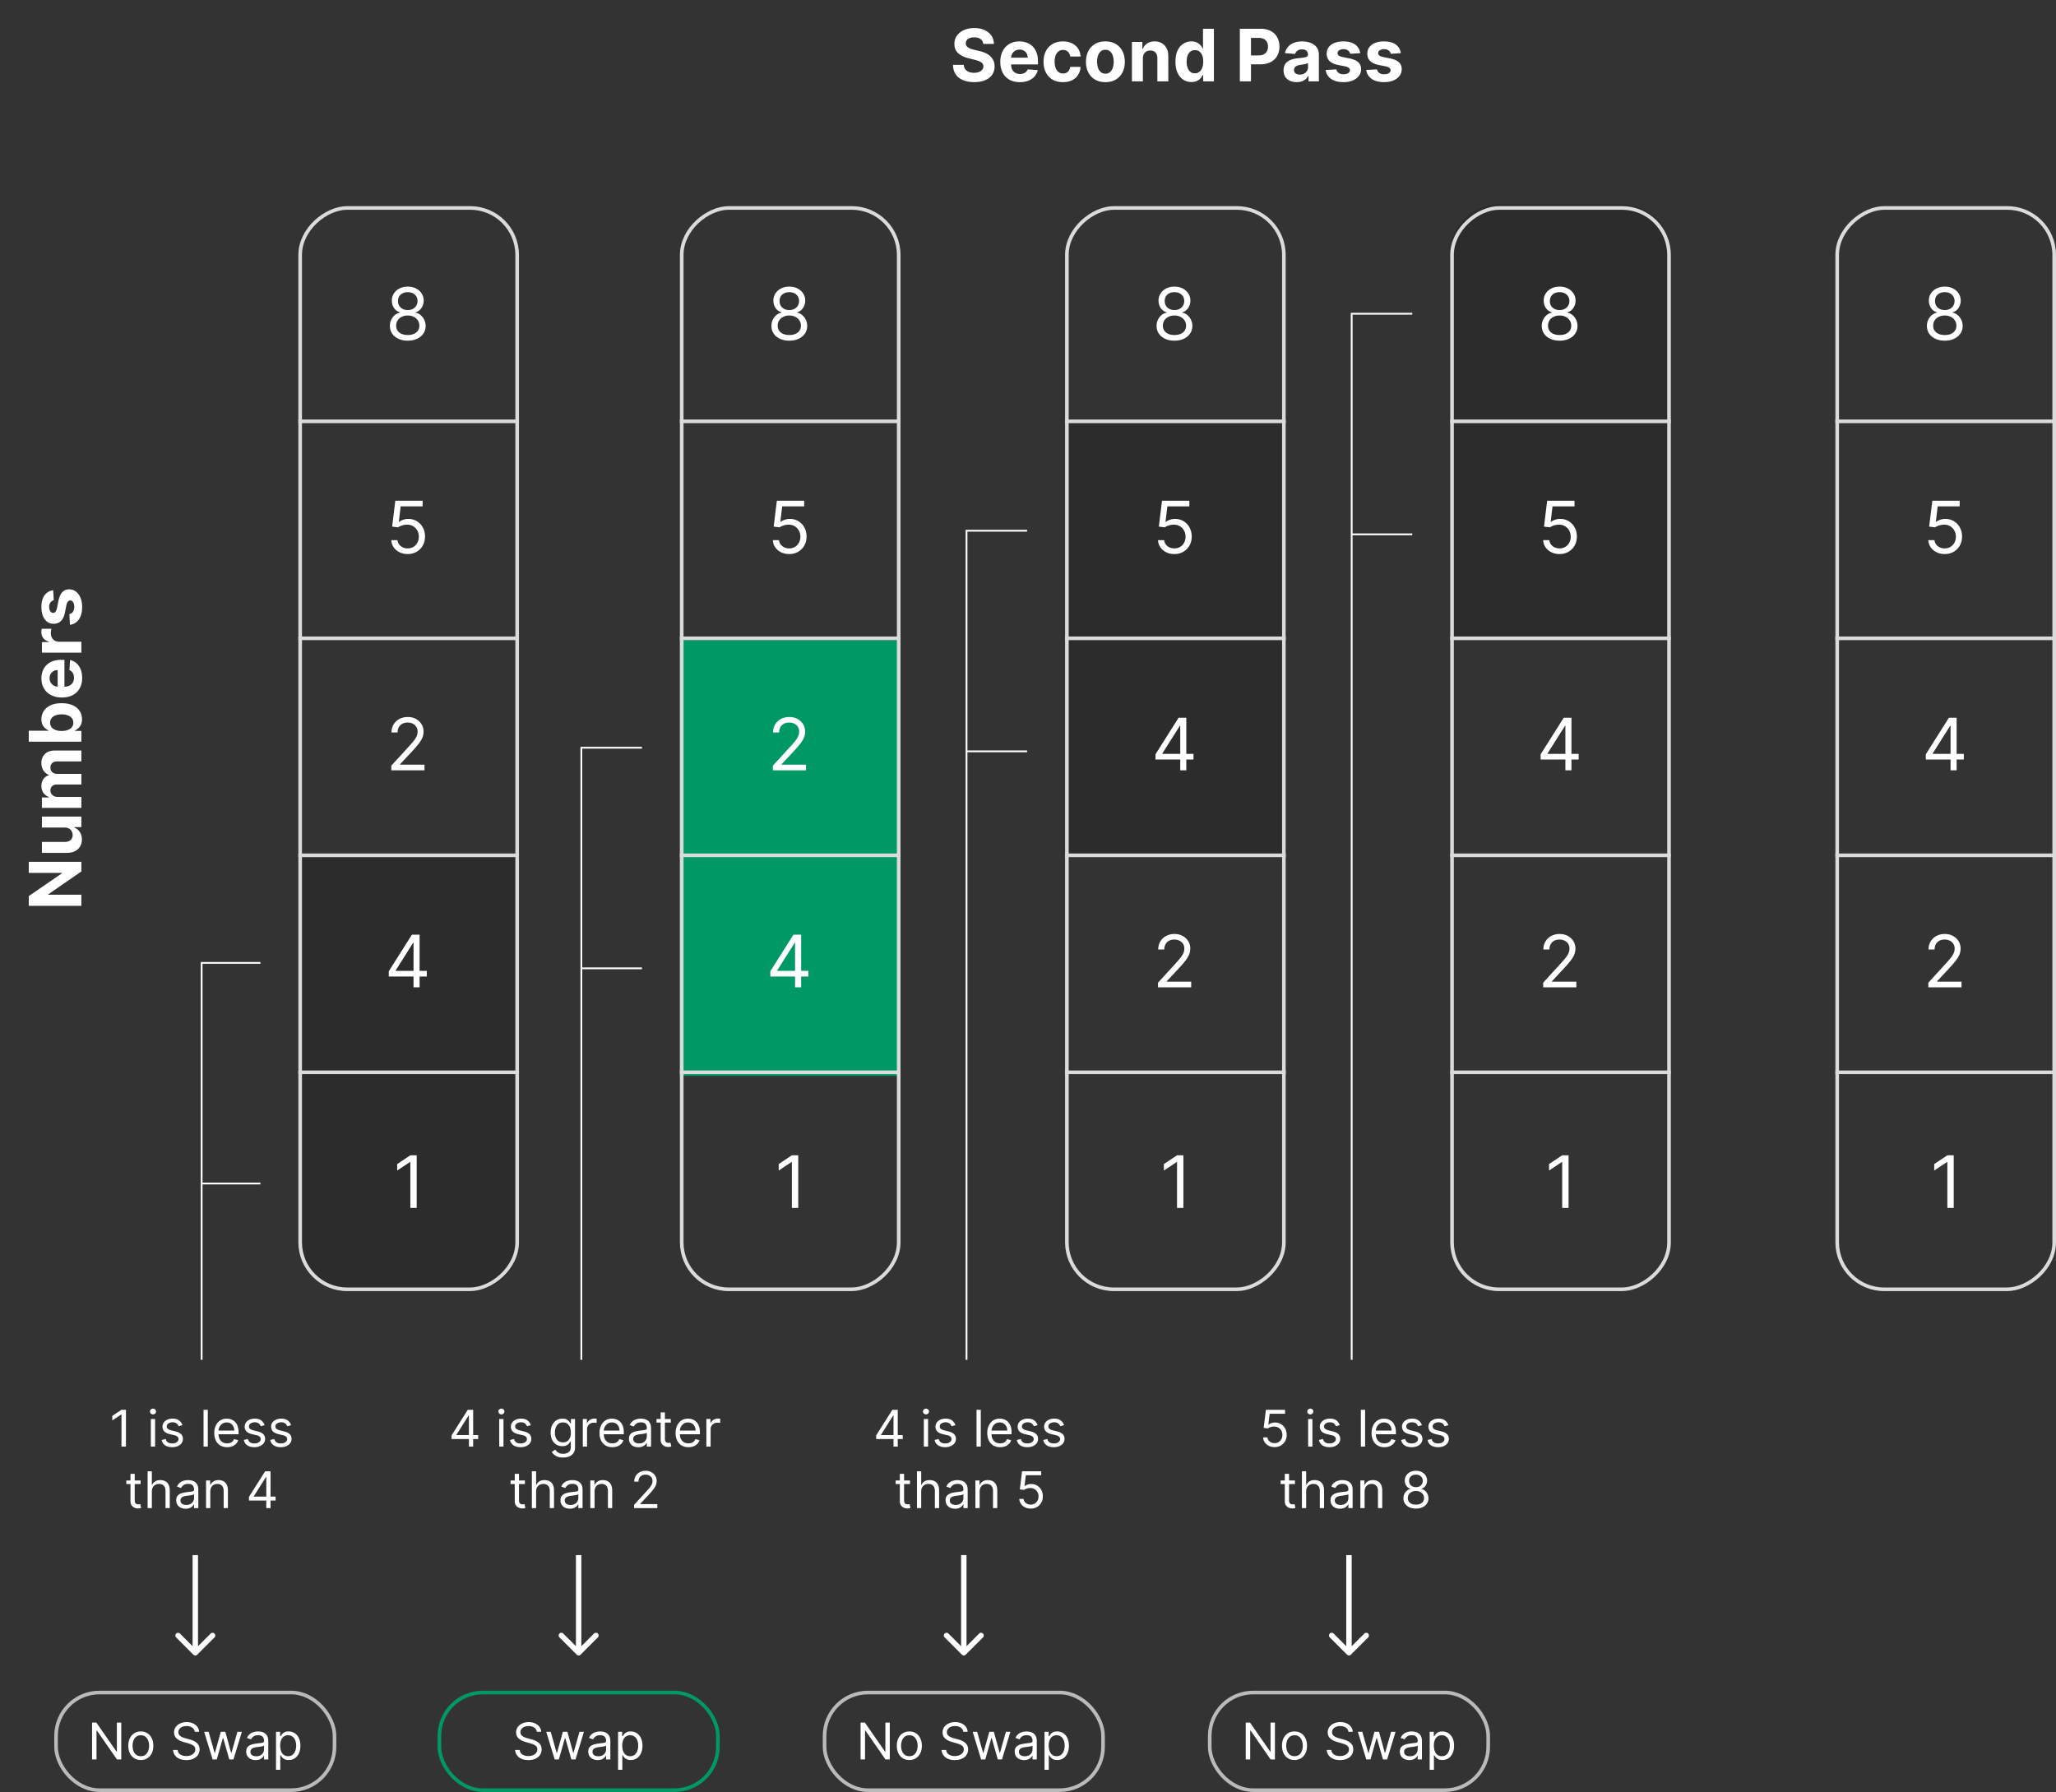 <svg xmlns="http://www.w3.org/2000/svg" width="1137" height="991" fill="none" viewBox="0 0 1137 991"><rect x="0" y="0" width="1137" height="991" fill="#333333" stroke="none"/><path fill="#2c2c2c" d="M165 473h122v214c0 14.912-12.088 27-27 27h-68c-14.912 0-27-12.088-27-27z"/><path fill="#096" d="M376 354h122v241H376z"/><path fill="#2c2c2c" d="M589 232h122v241H589zM802 140c0-14.912 12.088-27 27-27h68c14.912 0 27 12.088 27 27v214H802z"/><rect width="598" height="120" x="166" y="713" stroke="#dbdbdb" stroke-width="2" rx="26" transform="rotate(-90 166 713)"/><rect width="598" height="120" x="377" y="713" stroke="#dbdbdb" stroke-width="2" rx="26" transform="rotate(-90 377 713)"/><rect width="598" height="120" x="590" y="713" stroke="#dbdbdb" stroke-width="2" rx="26" transform="rotate(-90 590 713)"/><rect width="598" height="120" x="1016" y="713" stroke="#dbdbdb" stroke-width="2" rx="26" transform="rotate(-90 1016 713)"/><rect width="598" height="120" x="803" y="713" stroke="#dbdbdb" stroke-width="2" rx="26" transform="rotate(-90 803 713)"/><path stroke="#dbdbdb" stroke-width="2" d="M165 593h122M376 593h122M589 593h122M1015 593h122M802 593h122M165 473h122M376 473h122M589 473h122M1015 473h122M802 473h122M165 353h122M376 353h122M589 353h122M1015 353h122M802 353h122M165 233h122M376 233h122M589 233h122M1015 233h122M802 233h122"/><path fill="#fff" d="M230.442 638.909V668h-3.523v-25.398h-.17l-7.103 4.716v-3.579l7.273-4.83zM69.648 779.636V800h-2.466v-17.778h-.12l-4.97 3.301v-2.506l5.09-3.381zM83.419 800v-15.273h2.347V800zm1.193-17.818q-.685 0-1.183-.468a1.5 1.5 0 0 1-.487-1.123q0-.657.487-1.124a1.67 1.67 0 0 1 1.183-.467q.687 0 1.174.467.497.467.497 1.124 0 .656-.497 1.123a1.63 1.63 0 0 1-1.174.468m16.27 5.966-2.108.596a4 4 0 0 0-.587-1.024q-.377-.507-1.034-.835-.656-.328-1.68-.328-1.403 0-2.337.646-.924.636-.924 1.621 0 .875.636 1.382t1.989.845l2.266.557q2.05.496 3.053 1.521 1.004 1.014 1.004 2.615 0 1.313-.755 2.347-.747 1.034-2.088 1.631-1.343.596-3.123.596-2.336 0-3.868-1.014-1.53-1.014-1.938-2.963l2.227-.557q.318 1.233 1.203 1.85.896.616 2.337.616 1.64 0 2.605-.696.975-.706.974-1.69 0-.796-.557-1.333-.555-.546-1.71-.815l-2.545-.597q-2.098-.497-3.083-1.541-.975-1.054-.974-2.635 0-1.293.726-2.287.736-.994 1.998-1.561 1.273-.567 2.884-.567 2.267 0 3.56.995 1.302.994 1.849 2.625m14.032-8.512V800h-2.346v-20.364zm10.702 20.682q-2.207 0-3.809-.974-1.59-.984-2.456-2.745-.855-1.77-.855-4.116t.855-4.136q.865-1.8 2.407-2.804 1.55-1.015 3.619-1.015a7.2 7.2 0 0 1 2.356.398 5.8 5.8 0 0 1 2.118 1.293q.955.885 1.522 2.346.567 1.463.566 3.6v.994h-11.772v-2.028h9.386q0-1.293-.517-2.307a3.9 3.9 0 0 0-1.452-1.601q-.935-.587-2.207-.587-1.402 0-2.426.696a4.6 4.6 0 0 0-1.561 1.79 5.26 5.26 0 0 0-.547 2.367v1.352q0 1.73.596 2.933.607 1.194 1.681 1.82 1.074.616 2.496.616.924 0 1.67-.258a3.6 3.6 0 0 0 1.303-.796q.546-.537.845-1.332l2.267.636a5.04 5.04 0 0 1-1.203 2.029q-.846.864-2.088 1.352-1.243.477-2.794.477m20.711-12.17-2.108.596a4 4 0 0 0-.586-1.024q-.378-.507-1.034-.835-.657-.328-1.681-.328-1.402 0-2.337.646-.924.636-.924 1.621 0 .875.636 1.382t1.989.845l2.267.557q2.048.496 3.052 1.521 1.005 1.014 1.005 2.615 0 1.313-.756 2.347-.746 1.034-2.088 1.631-1.343.596-3.122.596-2.337 0-3.868-1.014t-1.939-2.963l2.227-.557q.318 1.233 1.203 1.85.895.616 2.337.616 1.64 0 2.605-.696.975-.706.975-1.69 0-.796-.557-1.333-.558-.546-1.711-.815l-2.545-.597q-2.098-.497-3.082-1.541-.975-1.054-.975-2.635 0-1.293.726-2.287.736-.994 1.999-1.561 1.272-.567 2.883-.567 2.268 0 3.56.995 1.303.994 1.849 2.625m14.629 0-2.108.596a4 4 0 0 0-.586-1.024q-.378-.507-1.035-.835t-1.68-.328q-1.402 0-2.337.646-.924.636-.924 1.621 0 .875.636 1.382t1.989.845l2.267.557q2.048.496 3.052 1.521 1.005 1.014 1.005 2.615 0 1.313-.756 2.347-.746 1.034-2.088 1.631-1.343.596-3.122.596-2.337 0-3.868-1.014t-1.939-2.963l2.227-.557q.318 1.233 1.203 1.85.895.616 2.337.616 1.64 0 2.605-.696.974-.706.974-1.69 0-.796-.556-1.333-.558-.546-1.711-.815l-2.545-.597q-2.098-.497-3.082-1.541-.975-1.054-.975-2.635 0-1.293.726-2.287.736-.994 1.999-1.561 1.272-.567 2.883-.567 2.267 0 3.56.995 1.303.994 1.849 2.625M77.77 818.727v1.989h-7.914v-1.989zm-5.608-3.659h2.347v14.557q0 .995.288 1.491.3.488.756.657.468.159.984.159.388 0 .637-.04l.397-.08.478 2.108q-.24.09-.667.179-.427.1-1.083.1a4.7 4.7 0 0 1-1.95-.428 3.87 3.87 0 0 1-1.57-1.302q-.617-.875-.617-2.208zm11.813 9.744V834h-2.347v-20.364h2.347v7.478h.199a4.3 4.3 0 0 1 1.61-1.88q1.084-.706 2.884-.706 1.56 0 2.734.627 1.174.616 1.82 1.899.656 1.272.656 3.241V834h-2.346v-9.545q0-1.82-.945-2.814-.934-1.005-2.595-1.005-1.155 0-2.068.488a3.55 3.55 0 0 0-1.432 1.421q-.517.936-.517 2.267m18.69 9.546q-1.451 0-2.634-.547a4.5 4.5 0 0 1-1.88-1.601q-.696-1.053-.696-2.545 0-1.313.517-2.128.518-.825 1.382-1.293a7.3 7.3 0 0 1 1.909-.696 23 23 0 0 1 2.118-.378 99 99 0 0 1 2.257-.268q.876-.1 1.273-.328.408-.23.408-.796v-.079q0-1.472-.806-2.287-.795-.815-2.416-.815-1.68 0-2.635.735-.954.737-1.342 1.571l-2.227-.795q.596-1.392 1.59-2.168a6 6 0 0 1 2.188-1.093 9 9 0 0 1 2.347-.319q.736 0 1.69.179a5.4 5.4 0 0 1 1.859.706q.906.538 1.502 1.621.596 1.084.596 2.904V834h-2.346v-2.068h-.119q-.24.497-.796 1.064-.557.567-1.481.964-.925.398-2.258.398m.358-2.108q1.392 0 2.347-.547.964-.546 1.452-1.412a3.6 3.6 0 0 0 .497-1.819v-2.148q-.15.179-.656.328a11 11 0 0 1-1.154.249q-.646.1-1.263.179-.606.07-.984.119-.915.119-1.71.388-.786.258-1.273.785-.477.517-.477 1.412 0 1.223.905 1.85.915.616 2.316.616m13.272-7.438V834h-2.346v-15.273h2.267v2.387h.198a4.37 4.37 0 0 1 1.631-1.87q1.094-.716 2.824-.716 1.551 0 2.714.637 1.164.626 1.81 1.909.646 1.272.646 3.221V834h-2.346v-9.545q0-1.8-.935-2.804-.934-1.015-2.565-1.015-1.124 0-2.009.488a3.5 3.5 0 0 0-1.382 1.421q-.507.936-.507 2.267m21.39 5.012v-2.029l8.949-14.159h1.472v3.142h-.994l-6.762 10.699v.159h12.051v2.188zm9.586 4.176v-20.364h2.346V834zM249.73 795.824v-2.029l8.949-14.159h1.472v3.142h-.995l-6.761 10.699v.159h12.051v2.188zm9.586 4.176v-20.364h2.346V800zm16.771 0v-15.273h2.347V800zm1.193-17.818q-.685 0-1.183-.468a1.5 1.5 0 0 1-.487-1.123q0-.657.487-1.124a1.67 1.67 0 0 1 1.183-.467q.687 0 1.174.467.497.467.497 1.124 0 .656-.497 1.123a1.63 1.63 0 0 1-1.174.468m16.27 5.966-2.108.596a4 4 0 0 0-.587-1.024q-.378-.507-1.034-.835t-1.68-.328q-1.402 0-2.337.646-.924.636-.925 1.621 0 .875.637 1.382.636.507 1.988.845l2.267.557q2.05.496 3.053 1.521 1.005 1.014 1.004 2.615 0 1.313-.755 2.347-.747 1.034-2.088 1.631-1.342.596-3.123.596-2.336 0-3.868-1.014-1.53-1.014-1.938-2.963l2.227-.557q.318 1.233 1.203 1.85.895.616 2.337.616 1.64 0 2.605-.696.974-.706.974-1.69 0-.796-.557-1.333-.556-.546-1.71-.815l-2.545-.597q-2.098-.497-3.083-1.541-.974-1.054-.974-2.635 0-1.293.726-2.287.735-.994 1.998-1.561 1.273-.567 2.884-.567 2.267 0 3.559.995 1.303.994 1.85 2.625m17.85 17.897q-1.7 0-2.923-.437-1.223-.427-2.038-1.134a6.2 6.2 0 0 1-1.283-1.491l1.869-1.313q.319.418.806.955.488.547 1.332.945.855.407 2.237.407 1.85 0 3.053-.895 1.203-.894 1.203-2.804v-3.102h-.199q-.258.418-.736 1.034-.467.607-1.352 1.084-.875.468-2.366.467-1.85 0-3.321-.875-1.462-.874-2.317-2.545-.846-1.67-.845-4.057 0-2.347.825-4.087.825-1.75 2.297-2.704 1.471-.965 3.4-.965 1.493 0 2.367.498.885.487 1.352 1.113.478.616.736 1.014h.239v-2.426h2.267v15.711q0 1.968-.895 3.201-.885 1.243-2.387 1.82-1.491.586-3.321.586m-.079-8.392q1.412 0 2.386-.646.975-.647 1.482-1.859.507-1.214.507-2.904 0-1.65-.497-2.913-.498-1.262-1.472-1.979-.975-.716-2.406-.716-1.491 0-2.486.756-.984.756-1.481 2.028-.488 1.273-.488 2.824 0 1.591.497 2.814.508 1.213 1.492 1.909.995.686 2.466.686M322.298 800v-15.273h2.267v2.307h.159q.418-1.134 1.512-1.839 1.093-.706 2.466-.706.258 0 .646.01.387.01.586.029v2.387a7 7 0 0 0-.546-.09 5.4 5.4 0 0 0-.885-.069q-1.114 0-1.989.467a3.5 3.5 0 0 0-1.372 1.273q-.498.806-.497 1.839V800zm16.357.318q-2.207 0-3.809-.974-1.59-.984-2.456-2.745-.855-1.77-.855-4.116t.855-4.136q.865-1.8 2.407-2.804 1.55-1.015 3.619-1.015a7.3 7.3 0 0 1 2.357.398 5.8 5.8 0 0 1 2.117 1.293q.955.885 1.522 2.346.567 1.463.567 3.6v.994h-11.773v-2.028h9.386q0-1.293-.517-2.307a3.9 3.9 0 0 0-1.452-1.601q-.934-.587-2.207-.587-1.402 0-2.426.696a4.6 4.6 0 0 0-1.561 1.79 5.26 5.26 0 0 0-.547 2.367v1.352q0 1.73.597 2.933.606 1.194 1.68 1.82 1.074.616 2.496.616.924 0 1.67-.258a3.6 3.6 0 0 0 1.303-.796q.546-.537.845-1.332l2.267.636a5.04 5.04 0 0 1-1.203 2.029q-.846.864-2.088 1.352-1.243.477-2.794.477m14.387.04q-1.451 0-2.635-.547a4.5 4.5 0 0 1-1.879-1.601q-.696-1.053-.696-2.545 0-1.313.517-2.128.518-.825 1.382-1.293a7.3 7.3 0 0 1 1.909-.696 23 23 0 0 1 2.118-.378 99 99 0 0 1 2.257-.268q.876-.1 1.273-.328.408-.23.408-.796v-.079q0-1.472-.806-2.287-.795-.815-2.416-.815-1.68 0-2.635.735-.954.737-1.342 1.571l-2.227-.795q.596-1.392 1.591-2.168a6 6 0 0 1 2.187-1.093 9 9 0 0 1 2.347-.319q.735 0 1.69.179a5.4 5.4 0 0 1 1.859.706q.906.538 1.502 1.621.597 1.084.596 2.904V800h-2.346v-2.068h-.119q-.24.497-.796 1.064-.557.567-1.481.964-.925.398-2.258.398m.358-2.108q1.393 0 2.347-.547.964-.546 1.452-1.412a3.6 3.6 0 0 0 .497-1.819v-2.148q-.15.179-.656.328a11 11 0 0 1-1.154.249q-.646.1-1.263.179-.606.07-.984.119-.915.119-1.71.388-.786.258-1.273.785-.477.517-.477 1.412 0 1.223.905 1.85.914.616 2.316.616m17.568-13.523v1.989h-7.915v-1.989zm-5.608-3.659h2.346v14.557q0 .995.288 1.491.298.488.756.657.468.159.985.159.387 0 .636-.04l.398-.08.477 2.108q-.238.09-.666.179-.428.1-1.084.1a4.7 4.7 0 0 1-1.949-.428 3.9 3.9 0 0 1-1.571-1.302q-.616-.875-.616-2.208zm15.377 19.25q-2.208 0-3.809-.974-1.59-.984-2.456-2.745-.855-1.77-.855-4.116t.855-4.136q.865-1.8 2.407-2.804 1.55-1.015 3.619-1.015 1.194 0 2.357.398a5.8 5.8 0 0 1 2.117 1.293q.955.885 1.522 2.346.567 1.463.567 3.6v.994h-11.773v-2.028h9.386q0-1.293-.517-2.307a3.9 3.9 0 0 0-1.452-1.601q-.934-.587-2.207-.587-1.402 0-2.426.696a4.6 4.6 0 0 0-1.561 1.79 5.26 5.26 0 0 0-.547 2.367v1.352q0 1.73.597 2.933.606 1.194 1.68 1.82 1.074.616 2.496.616.924 0 1.67-.258a3.6 3.6 0 0 0 1.303-.796q.546-.537.845-1.332l2.267.636a5.04 5.04 0 0 1-1.203 2.029q-.846.864-2.088 1.352-1.243.477-2.794.477m9.893-.318v-15.273h2.267v2.307h.159q.418-1.134 1.512-1.839 1.093-.706 2.466-.706.258 0 .646.01.387.01.587.029v2.387a7 7 0 0 0-.547-.09 5.4 5.4 0 0 0-.885-.069q-1.115 0-1.989.467a3.5 3.5 0 0 0-1.372 1.273q-.498.806-.497 1.839V800zm-100.354 18.727v1.989h-7.915v-1.989zm-5.608-3.659h2.347v14.557q0 .995.288 1.491.299.488.756.657.466.159.984.159.388 0 .637-.04l.397-.08.478 2.108q-.24.09-.667.179-.428.1-1.083.1a4.7 4.7 0 0 1-1.949-.428 3.87 3.87 0 0 1-1.571-1.302q-.617-.875-.617-2.208zm11.813 9.744V834h-2.347v-20.364h2.347v7.478h.199a4.3 4.3 0 0 1 1.61-1.88q1.084-.706 2.884-.706 1.561 0 2.734.627 1.173.616 1.82 1.899.656 1.272.656 3.241V834h-2.347v-9.545q0-1.82-.944-2.814-.935-1.005-2.595-1.005-1.154 0-2.068.488a3.55 3.55 0 0 0-1.432 1.421q-.517.936-.517 2.267m18.69 9.546q-1.451 0-2.635-.547a4.5 4.5 0 0 1-1.879-1.601q-.696-1.053-.696-2.545 0-1.313.517-2.128.518-.825 1.382-1.293a7.3 7.3 0 0 1 1.909-.696 23 23 0 0 1 2.118-.378 99 99 0 0 1 2.257-.268q.876-.1 1.273-.328.408-.23.408-.796v-.079q0-1.472-.806-2.287-.795-.815-2.416-.815-1.68 0-2.635.735-.954.737-1.342 1.571l-2.227-.795q.596-1.392 1.591-2.168a6 6 0 0 1 2.187-1.093 9 9 0 0 1 2.347-.319q.736 0 1.69.179a5.4 5.4 0 0 1 1.859.706q.905.538 1.502 1.621.596 1.084.596 2.904V834h-2.346v-2.068h-.12q-.238.497-.795 1.064-.556.567-1.482.964-.924.398-2.257.398m.358-2.108q1.393 0 2.347-.547.964-.546 1.452-1.412a3.6 3.6 0 0 0 .497-1.819v-2.148q-.15.179-.656.328a11 11 0 0 1-1.154.249q-.646.1-1.263.179-.606.07-.984.119-.915.119-1.71.388-.786.258-1.273.785-.477.517-.477 1.412 0 1.223.905 1.85.914.616 2.316.616m13.272-7.438V834h-2.347v-15.273h2.267v2.387h.199a4.37 4.37 0 0 1 1.631-1.87q1.093-.716 2.824-.716 1.551 0 2.714.637 1.164.626 1.81 1.909.646 1.272.646 3.221V834h-2.346v-9.545q0-1.8-.935-2.804-.935-1.015-2.565-1.015-1.124 0-2.009.488a3.5 3.5 0 0 0-1.382 1.421q-.507.936-.507 2.267M350.669 834v-1.79l6.721-7.358a46 46 0 0 0 1.949-2.247q.765-.964 1.133-1.81.378-.855.378-1.789 0-1.074-.517-1.86a3.36 3.36 0 0 0-1.392-1.213q-.885-.427-1.988-.427-1.174 0-2.049.487a3.36 3.36 0 0 0-1.342 1.342q-.467.865-.467 2.029h-2.347q0-1.79.825-3.142a5.74 5.74 0 0 1 2.247-2.108q1.433-.756 3.212-.756 1.79 0 3.172.756a5.7 5.7 0 0 1 2.168 2.038q.785 1.282.785 2.854 0 1.123-.408 2.197-.397 1.064-1.392 2.377-.984 1.303-2.734 3.181l-4.574 4.892v.159h9.466V834zM484.537 795.824v-2.029l8.949-14.159h1.471v3.142h-.994l-6.761 10.699v.159h12.051v2.188zm9.585 4.176v-20.364h2.347V800zm16.772 0v-15.273h2.346V800zm1.193-17.818q-.686 0-1.183-.468a1.5 1.5 0 0 1-.487-1.123q0-.657.487-1.124a1.67 1.67 0 0 1 1.183-.467q.686 0 1.173.467.497.467.497 1.124 0 .656-.497 1.123a1.63 1.63 0 0 1-1.173.468m16.27 5.966-2.108.596a4 4 0 0 0-.587-1.024q-.378-.507-1.034-.835-.657-.328-1.681-.328-1.401 0-2.336.646-.925.636-.925 1.621 0 .875.636 1.382.637.507 1.989.845l2.267.557q2.048.496 3.053 1.521 1.004 1.014 1.004 2.615 0 1.313-.756 2.347-.745 1.034-2.088 1.631-1.342.596-3.122.596-2.337 0-3.868-1.014t-1.939-2.963l2.227-.557q.32 1.233 1.204 1.85.894.616 2.336.616 1.64 0 2.605-.696.975-.706.975-1.69 0-.796-.557-1.333-.556-.546-1.71-.815l-2.546-.597q-2.098-.497-3.082-1.541-.975-1.054-.975-2.635 0-1.293.726-2.287.736-.994 1.999-1.561 1.273-.567 2.883-.567 2.267 0 3.56.995 1.302.994 1.85 2.625m14.032-8.512V800h-2.347v-20.364zm10.701 20.682q-2.207 0-3.808-.974-1.591-.984-2.456-2.745-.855-1.77-.855-4.116t.855-4.136q.866-1.8 2.406-2.804 1.551-1.015 3.62-1.015a7.2 7.2 0 0 1 2.356.398 5.8 5.8 0 0 1 2.118 1.293q.954.885 1.521 2.346.567 1.463.567 3.6v.994h-11.773v-2.028h9.387q0-1.293-.517-2.307a3.9 3.9 0 0 0-1.452-1.601q-.935-.587-2.207-.587-1.402 0-2.427.696a4.6 4.6 0 0 0-1.561 1.79 5.3 5.3 0 0 0-.547 2.367v1.352q0 1.73.597 2.933.607 1.194 1.68 1.82 1.074.616 2.496.616.925 0 1.671-.258a3.6 3.6 0 0 0 1.302-.796q.548-.537.845-1.332l2.267.636a5 5 0 0 1-1.203 2.029q-.845.864-2.088 1.352-1.242.477-2.794.477m20.712-12.17-2.108.596a4 4 0 0 0-.587-1.024q-.377-.507-1.034-.835-.655-.328-1.68-.328-1.403 0-2.337.646-.924.636-.925 1.621 0 .875.637 1.382.636.507 1.988.845l2.267.557q2.048.496 3.053 1.521 1.005 1.014 1.004 2.615 0 1.313-.755 2.347-.747 1.034-2.088 1.631-1.343.596-3.123.596-2.336 0-3.868-1.014-1.53-1.014-1.938-2.963l2.227-.557q.318 1.233 1.203 1.85.895.616 2.337.616 1.64 0 2.605-.696.974-.706.974-1.69 0-.796-.557-1.333-.557-.546-1.71-.815l-2.545-.597q-2.099-.497-3.083-1.541-.974-1.054-.974-2.635 0-1.293.726-2.287.735-.994 1.998-1.561 1.273-.567 2.884-.567 2.267 0 3.559.995 1.303.994 1.85 2.625m14.629 0-2.108.596a4 4 0 0 0-.587-1.024q-.377-.507-1.034-.835-.656-.328-1.68-.328-1.402 0-2.337.646-.924.636-.925 1.621 0 .875.637 1.382.636.507 1.988.845l2.267.557q2.048.496 3.053 1.521 1.004 1.014 1.004 2.615 0 1.313-.756 2.347-.745 1.034-2.088 1.631-1.341.596-3.122.596-2.337 0-3.868-1.014t-1.939-2.963l2.228-.557q.318 1.233 1.203 1.85.894.616 2.336.616 1.641 0 2.606-.696.974-.706.974-1.69 0-.796-.557-1.333-.557-.546-1.71-.815l-2.545-.597q-2.099-.497-3.083-1.541-.974-1.054-.974-2.635 0-1.293.726-2.287.735-.994 1.998-1.561 1.273-.567 2.884-.567 2.267 0 3.559.995 1.303.994 1.85 2.625m-85.196 30.579v1.989h-7.915v-1.989zm-5.608-3.659h2.347v14.557q0 .995.288 1.491.299.488.756.657.466.159.984.159.389 0 .636-.04l.398-.08.477 2.108q-.238.09-.666.179-.427.1-1.084.1a4.7 4.7 0 0 1-1.948-.428 3.87 3.87 0 0 1-1.571-1.302q-.617-.875-.617-2.208zm11.813 9.744V834h-2.347v-20.364h2.347v7.478h.198a4.3 4.3 0 0 1 1.611-1.88q1.084-.706 2.884-.706 1.561 0 2.734.627 1.173.616 1.82 1.899.656 1.272.656 3.241V834h-2.347v-9.545q0-1.82-.944-2.814-.935-1.005-2.595-1.005-1.154 0-2.069.488a3.55 3.55 0 0 0-1.431 1.421q-.517.936-.517 2.267m18.69 9.546q-1.451 0-2.635-.547a4.5 4.5 0 0 1-1.879-1.601q-.696-1.053-.696-2.545 0-1.313.517-2.128.518-.825 1.382-1.293a7.3 7.3 0 0 1 1.909-.696 23 23 0 0 1 2.118-.378 99 99 0 0 1 2.257-.268q.876-.1 1.273-.328.408-.23.408-.796v-.079q0-1.472-.806-2.287-.795-.815-2.416-.815-1.68 0-2.635.735-.954.737-1.342 1.571l-2.227-.795q.596-1.392 1.591-2.168a6 6 0 0 1 2.187-1.093 9 9 0 0 1 2.347-.319q.736 0 1.69.179a5.4 5.4 0 0 1 1.859.706q.906.538 1.502 1.621.596 1.084.596 2.904V834h-2.346v-2.068h-.12q-.238.497-.795 1.064t-1.482.964q-.924.398-2.257.398m.358-2.108q1.392 0 2.347-.547.965-.546 1.452-1.412a3.6 3.6 0 0 0 .497-1.819v-2.148q-.15.179-.657.328a11 11 0 0 1-1.153.249q-.647.1-1.263.179-.606.07-.984.119-.915.119-1.71.388-.786.258-1.273.785-.477.517-.477 1.412 0 1.223.905 1.85.914.616 2.316.616m13.272-7.438V834h-2.347v-15.273h2.267v2.387h.199a4.37 4.37 0 0 1 1.631-1.87q1.093-.716 2.824-.716 1.551 0 2.714.637 1.164.626 1.81 1.909.646 1.272.646 3.221V834h-2.346v-9.545q0-1.8-.935-2.804-.934-1.015-2.565-1.015-1.124 0-2.009.488a3.5 3.5 0 0 0-1.382 1.421q-.507.936-.507 2.267m28.231 9.466q-1.75 0-3.152-.696t-2.247-1.909-.925-2.764h2.387q.139 1.382 1.252 2.287 1.124.895 2.685.895 1.253 0 2.227-.587a4.14 4.14 0 0 0 1.542-1.611q.566-1.034.566-2.336 0-1.333-.586-2.377a4.3 4.3 0 0 0-1.591-1.66q-1.014-.606-2.317-.617a6.4 6.4 0 0 0-1.919.289q-.984.288-1.621.746l-2.307-.279 1.233-10.023h10.58v2.188h-8.511l-.716 6.006h.119q.626-.498 1.571-.826a6 6 0 0 1 1.969-.328q1.869 0 3.331.895a6.25 6.25 0 0 1 2.307 2.426q.845 1.542.845 3.52 0 1.948-.875 3.48a6.4 6.4 0 0 1-2.387 2.406q-1.52.875-3.46.875M704.843 800.278q-1.75 0-3.152-.696t-2.247-1.909-.925-2.764h2.386q.14 1.382 1.253 2.287 1.124.895 2.685.895 1.252 0 2.227-.587a4.14 4.14 0 0 0 1.541-1.611q.567-1.034.567-2.336 0-1.333-.587-2.377a4.3 4.3 0 0 0-1.591-1.66q-1.014-.606-2.316-.617a6.4 6.4 0 0 0-1.919.289q-.985.288-1.621.746l-2.307-.279 1.233-10.023h10.58v2.188h-8.512l-.716 6.006h.12q.626-.498 1.571-.826a6 6 0 0 1 1.968-.328q1.87 0 3.331.895a6.25 6.25 0 0 1 2.307 2.426q.845 1.542.845 3.52 0 1.948-.875 3.48a6.4 6.4 0 0 1-2.386 2.406q-1.521.875-3.46.875m18.586-.278v-15.273h2.347V800zm1.193-17.818q-.686 0-1.183-.468a1.5 1.5 0 0 1-.487-1.123q0-.657.487-1.124a1.67 1.67 0 0 1 1.183-.467q.687 0 1.173.467.498.467.498 1.124 0 .656-.498 1.123a1.63 1.63 0 0 1-1.173.468m16.27 5.966-2.108.596a4 4 0 0 0-.587-1.024q-.378-.507-1.034-.835-.657-.328-1.68-.328-1.402 0-2.337.646-.925.636-.925 1.621 0 .875.637 1.382.636.507 1.988.845l2.267.557q2.048.496 3.053 1.521 1.004 1.014 1.004 2.615 0 1.313-.756 2.347-.745 1.034-2.088 1.631-1.342.596-3.122.596-2.337 0-3.868-1.014t-1.939-2.963l2.228-.557q.318 1.233 1.203 1.85.894.616 2.336.616 1.641 0 2.606-.696.974-.706.974-1.69 0-.796-.557-1.333-.556-.546-1.71-.815l-2.546-.597q-2.098-.497-3.082-1.541-.975-1.054-.974-2.635 0-1.293.725-2.287.736-.994 1.999-1.561 1.273-.567 2.884-.567 2.267 0 3.559.995 1.303.994 1.85 2.625m14.032-8.512V800h-2.347v-20.364zm10.701 20.682q-2.207 0-3.808-.974-1.59-.984-2.456-2.745-.855-1.77-.855-4.116t.855-4.136q.866-1.8 2.406-2.804 1.551-1.015 3.62-1.015a7.2 7.2 0 0 1 2.356.398 5.8 5.8 0 0 1 2.118 1.293q.955.885 1.521 2.346.567 1.463.567 3.6v.994h-11.773v-2.028h9.387q0-1.293-.517-2.307a3.9 3.9 0 0 0-1.452-1.601q-.935-.587-2.207-.587-1.403 0-2.426.696a4.57 4.57 0 0 0-1.561 1.79 5.26 5.26 0 0 0-.547 2.367v1.352q0 1.73.596 2.933.607 1.194 1.681 1.82 1.073.616 2.495.616.925 0 1.671-.258a3.6 3.6 0 0 0 1.302-.796q.548-.537.846-1.332l2.267.636a5 5 0 0 1-1.204 2.029q-.845.864-2.088 1.352-1.242.477-2.794.477m20.712-12.17-2.108.596a4 4 0 0 0-.587-1.024q-.377-.507-1.034-.835-.655-.328-1.68-.328-1.402 0-2.337.646-.924.636-.924 1.621 0 .875.636 1.382t1.989.845l2.267.557q2.048.496 3.052 1.521 1.005 1.014 1.004 2.615 0 1.313-.755 2.347-.745 1.034-2.088 1.631-1.343.596-3.122.596-2.337 0-3.868-1.014-1.532-1.014-1.939-2.963l2.227-.557q.318 1.233 1.203 1.85.895.616 2.337.616 1.64 0 2.605-.696.974-.706.974-1.69 0-.796-.557-1.333-.557-.546-1.71-.815l-2.545-.597q-2.098-.497-3.083-1.541-.974-1.054-.974-2.635 0-1.293.726-2.287.736-.994 1.998-1.561 1.273-.567 2.884-.567 2.267 0 3.56.995 1.302.994 1.849 2.625m14.629 0-2.108.596a4 4 0 0 0-.587-1.024q-.378-.507-1.034-.835-.655-.328-1.68-.328-1.403 0-2.337.646-.925.636-.925 1.621 0 .875.637 1.382.636.507 1.988.845l2.268.557q2.048.496 3.052 1.521 1.005 1.014 1.004 2.615 0 1.313-.755 2.347-.747 1.034-2.088 1.631-1.342.596-3.123.596-2.336 0-3.867-1.014t-1.939-2.963l2.227-.557q.318 1.233 1.203 1.85.895.616 2.337.616 1.64 0 2.605-.696.974-.706.974-1.69 0-.796-.557-1.333-.556-.546-1.71-.815l-2.545-.597q-2.098-.497-3.083-1.541-.974-1.054-.974-2.635 0-1.293.726-2.287.735-.994 1.998-1.561 1.273-.567 2.884-.567 2.267 0 3.559.995 1.303.994 1.85 2.625m-84.84 30.579v1.989h-7.915v-1.989zm-5.608-3.659h2.346v14.557q0 .995.289 1.491.298.488.755.657.468.159.985.159.387 0 .636-.04l.398-.08.477 2.108q-.238.09-.666.179-.427.1-1.084.1a4.7 4.7 0 0 1-1.949-.428 3.9 3.9 0 0 1-1.571-1.302q-.616-.875-.616-2.208zm11.812 9.744V834h-2.346v-20.364h2.346v7.478h.199a4.3 4.3 0 0 1 1.611-1.88q1.084-.706 2.883-.706 1.562 0 2.735.627 1.174.616 1.819 1.899.657 1.272.657 3.241V834h-2.347v-9.545q0-1.82-.945-2.814-.935-1.005-2.595-1.005-1.153 0-2.068.488a3.56 3.56 0 0 0-1.432 1.421q-.516.936-.517 2.267m18.691 9.546q-1.452 0-2.635-.547a4.5 4.5 0 0 1-1.879-1.601q-.696-1.053-.696-2.545 0-1.313.517-2.128.516-.825 1.382-1.293a7.3 7.3 0 0 1 1.909-.696 23 23 0 0 1 2.118-.378q1.392-.178 2.257-.268.875-.1 1.273-.328.407-.23.407-.796v-.079q0-1.472-.805-2.287-.795-.815-2.416-.815-1.68 0-2.635.735-.955.737-1.343 1.571l-2.227-.795q.597-1.392 1.591-2.168a6 6 0 0 1 2.188-1.093 9 9 0 0 1 2.346-.319q.736 0 1.691.179a5.4 5.4 0 0 1 1.859.706q.905.538 1.501 1.621.597 1.084.597 2.904V834h-2.347v-2.068h-.119q-.238.497-.795 1.064t-1.482.964-2.257.398m.358-2.108q1.392 0 2.346-.547.965-.546 1.452-1.412a3.6 3.6 0 0 0 .497-1.819v-2.148q-.149.179-.656.328-.497.14-1.153.249-.647.1-1.263.179-.607.07-.984.119-.915.119-1.711.388-.785.258-1.272.785-.478.517-.478 1.412 0 1.223.905 1.85.915.616 2.317.616m13.272-7.438V834h-2.347v-15.273h2.267v2.387h.199a4.36 4.36 0 0 1 1.631-1.87q1.094-.716 2.823-.716 1.552 0 2.715.637 1.163.626 1.81 1.909.645 1.272.646 3.221V834h-2.347v-9.545q0-1.8-.934-2.804-.935-1.015-2.566-1.015-1.123 0-2.008.488a3.48 3.48 0 0 0-1.382 1.421q-.507.936-.507 2.267m28.39 9.466q-2.049 0-3.619-.725-1.561-.736-2.437-2.019-.874-1.293-.865-2.943a5.4 5.4 0 0 1 .507-2.386 5.2 5.2 0 0 1 1.412-1.84 4.34 4.34 0 0 1 2.019-.945v-.119q-1.462-.378-2.327-1.64-.865-1.273-.855-2.894-.01-1.551.786-2.774.795-1.222 2.187-1.929 1.402-.706 3.192-.706 1.77 0 3.162.706 1.392.707 2.187 1.929.805 1.223.816 2.774-.01 1.621-.885 2.894-.866 1.262-2.297 1.64v.119a4.2 4.2 0 0 1 1.988.945 5.36 5.36 0 0 1 1.412 1.84q.528 1.093.537 2.386-.01 1.65-.895 2.943-.875 1.283-2.436 2.019-1.55.725-3.589.725m0-2.187q1.382 0 2.386-.448 1.005-.447 1.551-1.262.548-.816.557-1.909-.01-1.154-.596-2.039a4.05 4.05 0 0 0-1.601-1.392q-1.005-.507-2.297-.507-1.303 0-2.327.507a4.05 4.05 0 0 0-1.601 1.392q-.576.885-.566 2.039-.01 1.093.527 1.909.546.815 1.561 1.262t2.406.448m0-9.665q1.093 0 1.939-.437.855-.438 1.342-1.223t.497-1.84q-.01-1.034-.487-1.8a3.17 3.17 0 0 0-1.322-1.193q-.846-.427-1.969-.427-1.143 0-1.999.427a3.1 3.1 0 0 0-1.322 1.193q-.467.766-.458 1.8-.009 1.054.468 1.84.487.785 1.342 1.223.855.437 1.969.437M67.059 952.636V973h-2.386l-11.097-15.989h-.199V973h-2.466v-20.364h2.387l11.136 16.029h.199v-16.029zm10.82 20.682q-2.067 0-3.629-.984-1.55-.985-2.426-2.754-.864-1.77-.865-4.137 0-2.386.865-4.166.875-1.78 2.426-2.764 1.56-.984 3.63-.985 2.067 0 3.619.985 1.561.984 2.426 2.764.875 1.78.875 4.166 0 2.367-.875 4.137-.865 1.77-2.426 2.754-1.55.984-3.62.984m0-2.108q1.572 0 2.586-.805t1.501-2.118a8.1 8.1 0 0 0 .488-2.844 8.2 8.2 0 0 0-.488-2.854q-.487-1.322-1.501-2.137-1.014-.816-2.585-.816-1.572 0-2.586.816-1.014.815-1.501 2.137a8.2 8.2 0 0 0-.487 2.854 8.1 8.1 0 0 0 .487 2.844q.487 1.313 1.501 2.118 1.015.805 2.586.805m29.833-13.483q-.18-1.51-1.452-2.346t-3.122-.836q-1.353 0-2.367.438-1.004.438-1.57 1.203a2.9 2.9 0 0 0-.557 1.74q0 .816.387 1.402.397.577 1.014.965.616.377 1.293.626.676.238 1.243.388l2.068.557q.795.208 1.77.576.985.368 1.879 1.005a5.1 5.1 0 0 1 1.492 1.61q.586.985.586 2.417 0 1.65-.865 2.983-.855 1.332-2.505 2.117-1.64.786-3.988.786-2.187 0-3.788-.706-1.59-.706-2.506-1.969-.904-1.262-1.024-2.933h2.546q.1 1.153.775 1.909.687.745 1.73 1.114a7 7 0 0 0 2.267.358q1.413 0 2.536-.458 1.123-.467 1.78-1.292.656-.836.656-1.949 0-1.014-.567-1.651-.567-.636-1.491-1.034a16 16 0 0 0-1.999-.696l-2.505-.716q-2.386-.686-3.779-1.959-1.392-1.272-1.392-3.331 0-1.71.925-2.983.934-1.282 2.505-1.988 1.581-.716 3.53-.716 1.969 0 3.5.706 1.532.696 2.426 1.909a4.75 4.75 0 0 1 .955 2.754zM117.573 973l-4.654-15.273h2.466l3.301 11.693h.16l3.261-11.693h2.506l3.221 11.654h.159l3.301-11.654h2.466L129.107 973H126.8l-3.341-11.733h-.238L119.88 973zm23.784.358q-1.452 0-2.635-.547a4.5 4.5 0 0 1-1.879-1.601q-.696-1.053-.696-2.545 0-1.313.517-2.128.516-.825 1.382-1.293a7.3 7.3 0 0 1 1.909-.696 23 23 0 0 1 2.118-.378q1.392-.178 2.257-.268.874-.1 1.273-.328.407-.23.407-.796v-.079q0-1.472-.805-2.287-.796-.815-2.416-.815-1.681 0-2.635.735-.955.737-1.343 1.571l-2.227-.795q.597-1.392 1.591-2.168a6 6 0 0 1 2.188-1.093 9 9 0 0 1 2.346-.319q.736 0 1.691.179a5.4 5.4 0 0 1 1.859.706q.905.538 1.501 1.621.597 1.084.597 2.904V973h-2.347v-2.068h-.119q-.238.497-.795 1.064-.558.567-1.482.964-.924.398-2.257.398m.358-2.108q1.392 0 2.346-.547.965-.546 1.452-1.412a3.6 3.6 0 0 0 .497-1.819v-2.148q-.149.179-.656.328-.497.14-1.153.249-.647.1-1.263.179-.607.07-.985.119a9 9 0 0 0-1.71.388q-.785.258-1.272.785-.478.517-.478 1.412 0 1.223.905 1.85.915.616 2.317.616m10.925 7.477v-21h2.267v2.426h.278q.259-.398.716-1.014.468-.626 1.333-1.113.875-.498 2.366-.498 1.93 0 3.401.965 1.471.964 2.297 2.734.825 1.77.825 4.176 0 2.427-.825 4.206-.826 1.77-2.287 2.745-1.462.964-3.371.964-1.472 0-2.357-.487-.885-.497-1.362-1.124a15 15 0 0 1-.736-1.054h-.198v8.074zm2.307-13.363q0 1.73.507 3.052.507 1.313 1.481 2.058.974.736 2.387.736 1.471 0 2.456-.775.994-.786 1.491-2.108.507-1.333.507-2.963 0-1.611-.497-2.904-.488-1.302-1.481-2.058-.985-.765-2.476-.766-1.432 0-2.407.726-.974.716-1.471 2.009-.498 1.282-.497 2.993M296.88 957.727q-.18-1.51-1.452-2.346t-3.122-.836q-1.353 0-2.367.438-1.004.438-1.571 1.203a2.9 2.9 0 0 0-.557 1.74q0 .816.388 1.402.397.577 1.014.965.616.377 1.293.626.676.238 1.243.388l2.068.557q.795.208 1.77.576.985.368 1.879 1.005a5.1 5.1 0 0 1 1.492 1.61q.586.985.586 2.417 0 1.65-.865 2.983-.855 1.332-2.505 2.117-1.64.786-3.988.786-2.187 0-3.788-.706-1.591-.706-2.506-1.969-.904-1.262-1.024-2.933h2.546q.1 1.153.775 1.909.687.745 1.73 1.114a7 7 0 0 0 2.267.358q1.413 0 2.536-.458 1.123-.467 1.78-1.292.656-.836.656-1.949 0-1.014-.567-1.651-.567-.636-1.491-1.034a16 16 0 0 0-1.999-.696l-2.505-.716q-2.387-.686-3.779-1.959-1.392-1.272-1.392-3.331 0-1.71.925-2.983.935-1.282 2.505-1.988 1.581-.716 3.53-.716 1.969 0 3.5.706 1.532.696 2.426 1.909a4.75 4.75 0 0 1 .955 2.754zM306.741 973l-4.654-15.273h2.466l3.301 11.693h.159l3.262-11.693h2.506l3.221 11.654h.159l3.301-11.654h2.466L318.275 973h-2.307l-3.341-11.733h-.239L309.048 973zm23.784.358q-1.452 0-2.635-.547a4.5 4.5 0 0 1-1.879-1.601q-.696-1.053-.696-2.545 0-1.313.517-2.128.516-.825 1.382-1.293a7.3 7.3 0 0 1 1.909-.696 23 23 0 0 1 2.118-.378q1.392-.178 2.257-.268.874-.1 1.273-.328.407-.23.407-.796v-.079q0-1.472-.805-2.287-.796-.815-2.416-.815-1.681 0-2.635.735-.955.737-1.343 1.571l-2.227-.795q.597-1.392 1.591-2.168a6 6 0 0 1 2.188-1.093 9 9 0 0 1 2.346-.319q.736 0 1.69.179a5.4 5.4 0 0 1 1.86.706q.905.538 1.501 1.621.597 1.084.597 2.904V973h-2.347v-2.068h-.119q-.238.497-.796 1.064-.557.567-1.481.964-.925.398-2.257.398m.358-2.108q1.392 0 2.346-.547.964-.546 1.452-1.412a3.6 3.6 0 0 0 .497-1.819v-2.148q-.149.179-.656.328-.497.14-1.153.249-.646.1-1.263.179-.607.07-.985.119a9 9 0 0 0-1.71.388q-.785.258-1.273.785-.477.517-.477 1.412 0 1.223.905 1.85.915.616 2.317.616m10.925 7.477v-21h2.267v2.426h.278q.259-.398.716-1.014.468-.626 1.333-1.113.875-.498 2.366-.498 1.93 0 3.401.965 1.471.964 2.297 2.734.825 1.77.825 4.176 0 2.427-.825 4.206-.826 1.77-2.287 2.745-1.462.964-3.371.964-1.472 0-2.357-.487-.885-.497-1.362-1.124a15 15 0 0 1-.736-1.054h-.199v8.074zm2.307-13.363q0 1.73.507 3.052.507 1.313 1.481 2.058.974.736 2.387.736 1.471 0 2.456-.775.995-.786 1.491-2.108.507-1.333.507-2.963 0-1.611-.497-2.904-.488-1.302-1.481-2.058-.985-.765-2.476-.766-1.432 0-2.407.726-.974.716-1.471 2.009-.498 1.282-.497 2.993M492.059 952.636V973h-2.386l-11.097-15.989h-.199V973h-2.466v-20.364h2.387l11.136 16.029h.199v-16.029zm10.821 20.682q-2.068 0-3.63-.984-1.55-.985-2.426-2.754-.865-1.77-.865-4.137 0-2.386.865-4.166.876-1.78 2.426-2.764 1.562-.984 3.63-.985 2.067 0 3.619.985 1.561.984 2.426 2.764.875 1.78.875 4.166 0 2.367-.875 4.137-.865 1.77-2.426 2.754-1.552.984-3.619.984m0-2.108q1.57 0 2.585-.805t1.501-2.118a8.1 8.1 0 0 0 .487-2.844 8.2 8.2 0 0 0-.487-2.854q-.487-1.322-1.501-2.137-1.014-.816-2.585-.816t-2.586.816q-1.014.815-1.501 2.137a8.2 8.2 0 0 0-.487 2.854q0 1.531.487 2.844t1.501 2.118q1.015.805 2.586.805m29.832-13.483q-.18-1.51-1.452-2.346t-3.122-.836q-1.353 0-2.367.438-1.004.438-1.571 1.203a2.9 2.9 0 0 0-.557 1.74q0 .816.388 1.402.397.577 1.014.965.616.377 1.293.626.676.238 1.243.388l2.068.557q.795.208 1.77.576.985.368 1.879 1.005a5.1 5.1 0 0 1 1.492 1.61q.586.985.586 2.417 0 1.65-.865 2.983-.855 1.332-2.505 2.117-1.64.786-3.988.786-2.187 0-3.788-.706-1.59-.706-2.506-1.969-.904-1.262-1.024-2.933h2.546q.1 1.153.775 1.909.687.745 1.73 1.114a7 7 0 0 0 2.267.358q1.413 0 2.536-.458 1.123-.467 1.78-1.292.656-.836.656-1.949 0-1.014-.567-1.651-.567-.636-1.491-1.034a16 16 0 0 0-1.999-.696l-2.505-.716q-2.387-.686-3.779-1.959-1.392-1.272-1.392-3.331 0-1.71.925-2.983.934-1.282 2.506-1.988 1.58-.716 3.529-.716 1.969 0 3.5.706 1.532.696 2.426 1.909a4.75 4.75 0 0 1 .955 2.754zM542.573 973l-4.654-15.273h2.466l3.301 11.693h.16l3.261-11.693h2.506l3.221 11.654h.159l3.301-11.654h2.466L554.107 973H551.8l-3.341-11.733h-.238L544.88 973zm23.784.358q-1.452 0-2.635-.547a4.5 4.5 0 0 1-1.879-1.601q-.696-1.053-.696-2.545 0-1.313.517-2.128.516-.825 1.382-1.293a7.3 7.3 0 0 1 1.909-.696 23 23 0 0 1 2.118-.378q1.392-.178 2.257-.268.874-.1 1.273-.328.407-.23.407-.796v-.079q0-1.472-.805-2.287-.796-.815-2.416-.815-1.681 0-2.635.735-.955.737-1.343 1.571l-2.227-.795q.597-1.392 1.591-2.168a6 6 0 0 1 2.188-1.093 9 9 0 0 1 2.346-.319q.736 0 1.691.179a5.4 5.4 0 0 1 1.859.706q.905.538 1.501 1.621.597 1.084.597 2.904V973h-2.347v-2.068h-.119q-.239.497-.795 1.064-.558.567-1.482.964-.924.398-2.257.398m.358-2.108q1.392 0 2.346-.547.964-.546 1.452-1.412a3.6 3.6 0 0 0 .497-1.819v-2.148q-.149.179-.656.328-.497.14-1.153.249-.647.1-1.263.179-.607.07-.985.119a9 9 0 0 0-1.71.388q-.785.258-1.272.785-.478.517-.478 1.412 0 1.223.905 1.85.915.616 2.317.616m10.925 7.477v-21h2.267v2.426h.278q.259-.398.716-1.014.468-.626 1.333-1.113.875-.498 2.366-.498 1.93 0 3.401.965 1.471.964 2.297 2.734.825 1.77.825 4.176 0 2.427-.825 4.206-.826 1.77-2.287 2.745-1.462.964-3.371.964-1.472 0-2.357-.487-.885-.497-1.362-1.124a15 15 0 0 1-.736-1.054h-.198v8.074zm2.307-13.363q0 1.73.507 3.052.507 1.313 1.481 2.058.975.736 2.387.736 1.471 0 2.456-.775.995-.786 1.491-2.108.507-1.333.507-2.963 0-1.611-.497-2.904-.488-1.302-1.481-2.058-.985-.765-2.476-.766-1.432 0-2.407.726-.974.716-1.471 2.009-.498 1.282-.497 2.993M705.059 952.636V973h-2.386l-11.097-15.989h-.199V973h-2.466v-20.364h2.387l11.136 16.029h.199v-16.029zm10.821 20.682q-2.069 0-3.63-.984-1.55-.985-2.426-2.754-.865-1.77-.865-4.137 0-2.386.865-4.166.875-1.78 2.426-2.764 1.561-.984 3.63-.985 2.067 0 3.619.985 1.561.984 2.426 2.764.875 1.78.875 4.166 0 2.367-.875 4.137-.865 1.77-2.426 2.754-1.552.984-3.619.984m0-2.108q1.57 0 2.585-.805t1.501-2.118a8.1 8.1 0 0 0 .487-2.844 8.2 8.2 0 0 0-.487-2.854q-.487-1.322-1.501-2.137-1.014-.816-2.585-.816t-2.586.816-1.501 2.137a8.2 8.2 0 0 0-.487 2.854q0 1.531.487 2.844t1.501 2.118 2.586.805m29.832-13.483q-.18-1.51-1.452-2.346t-3.122-.836q-1.353 0-2.367.438-1.004.438-1.571 1.203a2.9 2.9 0 0 0-.557 1.74q0 .816.388 1.402.397.577 1.014.965.616.377 1.293.626.676.238 1.243.388l2.068.557q.795.208 1.77.576.984.368 1.879 1.005a5.1 5.1 0 0 1 1.492 1.61q.586.985.586 2.417 0 1.65-.865 2.983-.855 1.332-2.505 2.117-1.64.786-3.988.786-2.187 0-3.788-.706-1.59-.706-2.506-1.969-.904-1.262-1.024-2.933h2.546q.1 1.153.775 1.909.687.745 1.73 1.114a7 7 0 0 0 2.267.358q1.413 0 2.536-.458 1.123-.467 1.78-1.292.656-.836.656-1.949 0-1.014-.567-1.651-.567-.636-1.491-1.034a16 16 0 0 0-1.999-.696l-2.505-.716q-2.387-.686-3.779-1.959-1.392-1.272-1.392-3.331 0-1.71.925-2.983.934-1.282 2.506-1.988 1.58-.716 3.529-.716 1.969 0 3.5.706 1.532.696 2.426 1.909a4.75 4.75 0 0 1 .955 2.754zM755.573 973l-4.654-15.273h2.466l3.301 11.693h.16l3.261-11.693h2.506l3.221 11.654h.159l3.301-11.654h2.466L767.107 973H764.8l-3.341-11.733h-.238L757.88 973zm23.784.358q-1.452 0-2.635-.547a4.5 4.5 0 0 1-1.879-1.601q-.696-1.053-.696-2.545 0-1.313.517-2.128.516-.825 1.382-1.293a7.3 7.3 0 0 1 1.909-.696 23 23 0 0 1 2.118-.378q1.392-.178 2.257-.268.874-.1 1.273-.328.407-.23.407-.796v-.079q0-1.472-.805-2.287-.796-.815-2.416-.815-1.681 0-2.635.735-.955.737-1.343 1.571l-2.227-.795q.597-1.392 1.591-2.168a6 6 0 0 1 2.188-1.093 9 9 0 0 1 2.346-.319q.736 0 1.691.179a5.4 5.4 0 0 1 1.859.706q.905.538 1.501 1.621.597 1.084.597 2.904V973h-2.347v-2.068h-.119q-.239.497-.795 1.064-.558.567-1.482.964-.924.398-2.257.398m.358-2.108q1.392 0 2.346-.547.964-.546 1.452-1.412a3.6 3.6 0 0 0 .497-1.819v-2.148q-.149.179-.656.328-.497.14-1.153.249-.647.1-1.263.179-.607.07-.985.119a9 9 0 0 0-1.71.388q-.785.258-1.272.785-.478.517-.478 1.412 0 1.223.905 1.85.915.616 2.317.616m10.925 7.477v-21h2.267v2.426h.278q.259-.398.716-1.014.468-.626 1.333-1.113.875-.498 2.366-.498 1.93 0 3.401.965 1.471.964 2.297 2.734.825 1.77.825 4.176 0 2.427-.825 4.206-.826 1.77-2.287 2.745-1.462.964-3.371.964-1.472 0-2.357-.487-.885-.497-1.362-1.124a15 15 0 0 1-.736-1.054h-.198v8.074zm2.307-13.363q0 1.73.507 3.052.507 1.313 1.481 2.058.975.736 2.387.736 1.471 0 2.456-.775.995-.786 1.491-2.108.507-1.333.507-2.963 0-1.611-.497-2.904-.488-1.302-1.481-2.058-.985-.765-2.476-.766-1.432 0-2.407.726-.974.716-1.471 2.009-.498 1.282-.497 2.993M441.442 638.909V668h-3.523v-25.398h-.17l-7.103 4.716v-3.579l7.273-4.83zM654.442 638.909V668h-3.523v-25.398h-.17l-7.103 4.716v-3.579l7.273-4.83zM1080.44 638.909V668h-3.52v-25.398h-.17l-7.1 4.716v-3.579l7.27-4.83zM867.442 638.909V668h-3.523v-25.398h-.17l-7.103 4.716v-3.579l7.273-4.83zM15.91 476.612H45v5.312l-18.31 12.657v.213H45v6.15H15.91v-5.397l18.295-12.557v-.256H15.909zm19.8-18.96H23.182v-6.051H45v5.81h-3.963v.227a6.45 6.45 0 0 1 3.082 2.458q1.165 1.704 1.165 4.161 0 2.188-.994 3.85t-2.827 2.599q-1.832.923-4.39.938H23.183v-6.051h12.812q1.932-.015 3.054-1.037t1.122-2.742a4.35 4.35 0 0 0-.497-2.045q-.511-.952-1.505-1.534-.994-.597-2.458-.583M45 446.761H23.182v-5.767h3.85v-.256q-1.92-.682-3.026-2.272-1.108-1.591-1.108-3.807 0-2.244 1.122-3.821 1.108-1.576 3.011-2.103v-.227q-1.875-.668-2.997-2.415-1.136-1.76-1.136-4.162 0-3.054 1.946-4.957 1.932-1.918 5.483-1.918H45v6.037H31.52q-1.818 0-2.727.966-.91.966-.91 2.415 0 1.649 1.052 2.571 1.036.923 2.741.923H45v5.867H31.392q-1.605 0-2.557.923-.951.909-.951 2.401 0 1.008.51 1.818.498.795 1.407 1.264.896.47 2.102.469H45zm0-36.598H15.91v-6.051h10.937v-.185q-.882-.397-1.79-1.15-.924-.768-1.534-1.989-.625-1.236-.625-3.068 0-2.387 1.25-4.404 1.236-2.016 3.736-3.224 2.485-1.207 6.235-1.207 3.651 0 6.165 1.179 2.5 1.164 3.793 3.181 1.278 2.004 1.278 4.489 0 1.761-.582 2.997-.583 1.222-1.463 2.003-.895.782-1.804 1.193v.27H45zm-10.91-5.923q1.947 0 3.396-.54 1.45-.54 2.258-1.563.795-1.022.796-2.485 0-1.478-.81-2.5-.825-1.023-2.273-1.549-1.462-.54-3.366-.539-1.89 0-3.324.525-1.434.526-2.244 1.548t-.81 2.515q0 1.476.781 2.5.782 1.008 2.216 1.548 1.436.54 3.38.54m11.336-29.336q0 3.366-1.364 5.795-1.377 2.415-3.892 3.722-2.527 1.307-5.98 1.307-3.366 0-5.909-1.307t-3.963-3.679q-1.42-2.387-1.42-5.597 0-2.159.696-4.02a8.9 8.9 0 0 1 2.06-3.267q1.377-1.406 3.465-2.187 2.074-.781 4.858-.781h1.662v18.423h-3.75v-12.727q-1.307 0-2.315.568a4.07 4.07 0 0 0-1.577 1.576q-.582.995-.582 2.316 0 1.377.639 2.443.625 1.051 1.69 1.648 1.051.596 2.344.611h3.565q1.62 0 2.799-.597a4.36 4.36 0 0 0 1.818-1.719q.64-1.107.64-2.628 0-1.009-.285-1.846a3.8 3.8 0 0 0-.852-1.435 3.7 3.7 0 0 0-1.392-.909l.369-5.597a7.64 7.64 0 0 1 3.523 1.748q1.49 1.307 2.33 3.38.823 2.06.823 4.759M45 360.941H23.182v-5.867h3.807v-.227q-2.032-.597-3.068-2.003-1.052-1.406-1.052-3.239 0-.454.057-.98.057-.525.156-.923h5.37a8 8 0 0 0-.228 1.179q-.099.753-.099 1.378 0 1.335.582 2.386.57 1.038 1.591 1.648 1.023.597 2.358.597H45zM29.403 326.42l.341 5.54q-.71.142-1.278.611a3.24 3.24 0 0 0-.923 1.235q-.355.753-.355 1.804 0 1.407.596 2.373.583.966 1.563.966.78 0 1.32-.625t.867-2.145l.796-3.949q.653-3.182 2.102-4.745 1.449-1.562 3.807-1.562 2.145 0 3.764 1.264 1.62 1.25 2.528 3.438.895 2.173.895 5.014 0 4.332-1.804 6.903-1.818 2.558-4.943 2.997l-.312-5.951q1.32-.27 2.017-1.307.681-1.037.681-2.656 0-1.591-.61-2.557-.625-.98-1.606-.994-.824.013-1.349.696-.54.681-.824 2.102l-.753 3.778q-.64 3.196-2.216 4.759-1.575 1.548-4.02 1.548-2.101 0-3.622-1.136-1.52-1.15-2.343-3.225-.825-2.088-.824-4.886 0-4.133 1.747-6.506 1.747-2.387 4.758-2.784M543.743 24.276q-.17-1.719-1.463-2.67-1.293-.953-3.508-.953-1.506 0-2.543.427-1.037.412-1.591 1.15a2.77 2.77 0 0 0-.54 1.676q-.029.782.327 1.364a3.4 3.4 0 0 0 1.009 1.008q.639.413 1.477.725.838.299 1.79.511l2.613.625a18.5 18.5 0 0 1 3.495 1.137q1.59.71 2.755 1.747a7.25 7.25 0 0 1 1.804 2.443q.654 1.406.668 3.224-.014 2.67-1.364 4.631-1.335 1.946-3.863 3.026-2.515 1.065-6.066 1.065-3.522 0-6.136-1.08-2.6-1.08-4.063-3.196-1.449-2.13-1.519-5.27h5.951q.1 1.463.838 2.444.753.965 2.003 1.463 1.265.483 2.855.483 1.563 0 2.713-.455 1.165-.454 1.804-1.264a2.92 2.92 0 0 0 .639-1.86q0-.98-.582-1.649-.568-.667-1.676-1.136-1.094-.469-2.685-.852l-3.167-.796q-3.68-.894-5.81-2.798t-2.116-5.128q-.015-2.642 1.406-4.616 1.435-1.975 3.934-3.083 2.5-1.107 5.682-1.108 3.239 0 5.654 1.108 2.428 1.108 3.778 3.083 1.35 1.974 1.392 4.574zm20.259 21.15q-3.366 0-5.795-1.364-2.415-1.377-3.722-3.892-1.306-2.527-1.306-5.98 0-3.366 1.306-5.909 1.308-2.542 3.679-3.963 2.387-1.42 5.597-1.42 2.159 0 4.02.696a8.9 8.9 0 0 1 3.267 2.06q1.406 1.377 2.187 3.465.782 2.074.782 4.858v1.662h-18.424v-3.75h12.728q0-1.307-.569-2.315a4.06 4.06 0 0 0-1.576-1.577q-.994-.582-2.316-.582-1.377 0-2.443.639-1.05.625-1.647 1.69-.597 1.051-.611 2.344v3.565q0 1.62.596 2.799a4.37 4.37 0 0 0 1.719 1.818q1.108.64 2.628.64 1.008 0 1.847-.285a3.8 3.8 0 0 0 1.434-.852q.597-.57.909-1.392l5.597.369a7.65 7.65 0 0 1-1.747 3.523q-1.307 1.49-3.381 2.33-2.06.823-4.759.823m23.822 0q-3.353 0-5.768-1.42-2.4-1.435-3.693-3.978-1.278-2.542-1.278-5.852 0-3.352 1.292-5.88 1.307-2.544 3.708-3.964 2.4-1.434 5.71-1.434 2.856 0 5 1.037t3.395 2.912q1.25 1.875 1.378 4.403h-5.71q-.242-1.633-1.279-2.628-1.023-1.008-2.684-1.008-1.407 0-2.458.767-1.037.752-1.619 2.201t-.583 3.509q0 2.088.569 3.551.582 1.463 1.633 2.23t2.458.767q1.036 0 1.86-.426a3.6 3.6 0 0 0 1.378-1.236q.554-.823.725-1.974h5.71q-.142 2.5-1.364 4.403-1.207 1.89-3.338 2.955-2.13 1.065-5.042 1.065m23.476 0q-3.31 0-5.724-1.406-2.401-1.42-3.708-3.949-1.307-2.543-1.307-5.895 0-3.38 1.307-5.909 1.307-2.542 3.708-3.949 2.414-1.42 5.724-1.42t5.71 1.42q2.415 1.407 3.722 3.949 1.307 2.528 1.307 5.91 0 3.351-1.307 5.894-1.307 2.529-3.722 3.949-2.4 1.406-5.71 1.406m.028-4.687q1.506 0 2.515-.853 1.008-.866 1.52-2.358.525-1.49.525-3.395 0-1.902-.525-3.394-.512-1.492-1.52-2.358-1.01-.867-2.515-.867-1.52 0-2.556.867-1.023.866-1.549 2.358-.511 1.492-.511 3.394 0 1.904.511 3.395.526 1.492 1.549 2.358 1.037.853 2.556.853m20.697-8.353V45h-6.052V23.182h5.767v3.85h.256a6.1 6.1 0 0 1 2.429-3.012q1.704-1.122 4.134-1.122 2.273 0 3.963.994t2.628 2.841q.937 1.832.937 4.375V45h-6.051V32.188q.013-2.003-1.023-3.126-1.037-1.136-2.855-1.136-1.221 0-2.159.526-.924.525-1.449 1.534-.512.995-.525 2.4m26.871 12.97q-2.486 0-4.503-1.28-2.003-1.291-3.182-3.792-1.164-2.514-1.164-6.165 0-3.75 1.207-6.235 1.207-2.5 3.21-3.736a8.23 8.23 0 0 1 4.418-1.25q1.831 0 3.054.625 1.236.61 1.988 1.534.768.91 1.165 1.79h.185V15.909h6.037V45h-5.966v-3.494h-.256a7.8 7.8 0 0 1-1.207 1.804q-.767.88-2.003 1.463-1.221.582-2.983.582m1.918-4.816q1.463 0 2.471-.796 1.023-.81 1.563-2.258.554-1.45.554-3.395t-.54-3.38-1.563-2.217-2.485-.78q-1.492 0-2.515.809-1.022.81-1.548 2.244-.525 1.435-.526 3.324 0 1.904.526 3.366.54 1.45 1.548 2.273 1.023.81 2.515.81M685.657 45V15.91h11.478q3.31 0 5.639 1.263 2.33 1.251 3.551 3.48 1.236 2.217 1.236 5.114 0 2.898-1.25 5.114t-3.622 3.451q-2.358 1.236-5.711 1.236h-7.315V30.64h6.321q1.776 0 2.926-.61 1.165-.625 1.733-1.72.582-1.107.582-2.542 0-1.45-.582-2.528-.568-1.095-1.733-1.69-1.164-.611-2.954-.611h-4.148V45zm31.421.412q-2.088 0-3.722-.724-1.634-.739-2.585-2.174-.938-1.449-.938-3.608 0-1.818.668-3.054a5.4 5.4 0 0 1 1.818-1.988 8.8 8.8 0 0 1 2.614-1.137 20 20 0 0 1 3.096-.54 79 79 0 0 0 3.069-.369q1.164-.184 1.69-.54.526-.355.526-1.05v-.086q0-1.35-.853-2.088-.838-.739-2.386-.739-1.634 0-2.6.725-.965.71-1.278 1.79l-5.597-.455q.427-1.99 1.677-3.437 1.25-1.464 3.224-2.245 1.989-.795 4.602-.795 1.818 0 3.48.426 1.676.426 2.969 1.32a6.4 6.4 0 0 1 2.06 2.302q.753 1.392.753 3.338V45h-5.739v-3.026h-.17a6.2 6.2 0 0 1-1.407 1.804q-.88.767-2.116 1.208-1.236.426-2.855.426m1.733-4.176q1.335 0 2.358-.526a4.2 4.2 0 0 0 1.605-1.449q.582-.909.582-2.06v-2.315q-.284.185-.781.341-.483.142-1.094.27a55 55 0 0 1-1.221.213l-1.108.157q-1.066.156-1.861.497t-1.236.923q-.44.568-.44 1.42 0 1.236.895 1.89.909.639 2.301.639m33.402-11.833-5.54.341a2.86 2.86 0 0 0-.611-1.278 3.24 3.24 0 0 0-1.236-.923q-.753-.355-1.804-.355-1.406 0-2.372.596-.966.583-.966 1.563 0 .78.625 1.32t2.145.867l3.949.796q3.182.653 4.744 2.102 1.563 1.449 1.563 3.807 0 2.145-1.264 3.764-1.25 1.62-3.438 2.528-2.173.895-5.014.895-4.332 0-6.903-1.804-2.557-1.818-2.998-4.943l5.952-.312q.27 1.32 1.307 2.017 1.037.681 2.656.681 1.591 0 2.557-.61.98-.625.994-1.606-.014-.824-.696-1.349-.681-.54-2.102-.824l-3.778-.753q-3.196-.64-4.759-2.216-1.548-1.575-1.548-4.02 0-2.101 1.136-3.622 1.15-1.52 3.225-2.343 2.088-.825 4.886-.824 4.133 0 6.506 1.747 2.386 1.747 2.784 4.758m22.461 0-5.54.341a2.86 2.86 0 0 0-.611-1.278 3.24 3.24 0 0 0-1.236-.923q-.753-.355-1.804-.355-1.406 0-2.372.596-.966.583-.966 1.563 0 .78.625 1.32t2.145.867l3.949.796q3.182.653 4.744 2.102 1.563 1.449 1.563 3.807 0 2.145-1.264 3.764-1.251 1.62-3.438 2.528-2.173.895-5.014.895-4.332 0-6.904-1.804-2.556-1.818-2.997-4.943l5.952-.312q.27 1.32 1.307 2.017 1.037.681 2.656.681 1.591 0 2.557-.61.98-.625.994-1.606-.014-.824-.696-1.349-.681-.54-2.102-.824l-3.778-.753q-3.196-.64-4.759-2.216-1.548-1.575-1.548-4.02 0-2.101 1.136-3.622 1.15-1.52 3.225-2.343 2.087-.825 4.886-.824 4.134 0 6.506 1.747 2.385 1.747 2.784 4.758M214.998 540.034v-2.898l12.784-20.227h2.102v4.489h-1.421l-9.659 15.284v.227h17.216v3.125zM228.691 546v-29.091h3.352V546zM425.998 540.034v-2.898l12.784-20.227h2.102v4.489h-1.421l-9.659 15.284v.227h17.216v3.125zM439.691 546v-29.091h3.352V546zM640.402 546v-2.557l9.602-10.511a67 67 0 0 0 2.784-3.21q1.094-1.378 1.62-2.586a6.25 6.25 0 0 0 .539-2.556q0-1.535-.738-2.657-.724-1.122-1.989-1.733-1.264-.61-2.841-.61-1.676 0-2.926.696a4.8 4.8 0 0 0-1.917 1.917q-.668 1.236-.668 2.898h-3.352q0-2.557 1.179-4.489a8.2 8.2 0 0 1 3.21-3.011q2.045-1.08 4.588-1.08 2.557 0 4.531 1.08 1.975 1.08 3.097 2.912t1.122 4.077q0 1.605-.582 3.139-.568 1.52-1.989 3.395-1.407 1.86-3.906 4.545l-6.534 6.989v.227h13.522V546zM1066.4 546v-2.557l9.6-10.511a66 66 0 0 0 2.79-3.21q1.095-1.378 1.62-2.586.54-1.221.54-2.556c0-1.023-.25-1.909-.74-2.657-.48-.748-1.15-1.325-1.99-1.733-.84-.407-1.79-.61-2.84-.61-1.12 0-2.09.232-2.93.696a4.76 4.76 0 0 0-1.91 1.917c-.45.824-.67 1.79-.67 2.898h-3.35q0-2.557 1.17-4.489a8.25 8.25 0 0 1 3.21-3.011q2.055-1.08 4.59-1.08 2.565 0 4.53 1.08c1.32.72 2.35 1.69 3.1 2.912s1.12 2.58 1.12 4.077c0 1.07-.19 2.116-.58 3.139-.38 1.013-1.04 2.145-1.99 3.395q-1.41 1.86-3.9 4.545l-6.54 6.989v.227h13.52V546zM853.402 546v-2.557l9.602-10.511a67 67 0 0 0 2.784-3.21q1.094-1.378 1.62-2.586a6.25 6.25 0 0 0 .539-2.556q0-1.535-.738-2.657-.724-1.122-1.989-1.733-1.264-.61-2.841-.61-1.676 0-2.926.696a4.8 4.8 0 0 0-1.917 1.917q-.669 1.236-.668 2.898h-3.352q0-2.557 1.179-4.489a8.2 8.2 0 0 1 3.21-3.011q2.045-1.08 4.588-1.08 2.557 0 4.531 1.08 1.975 1.08 3.097 2.912t1.122 4.077q0 1.605-.582 3.139-.569 1.52-1.989 3.395-1.407 1.86-3.906 4.545l-6.534 6.989v.227h13.522V546zM216.402 426v-2.557l9.602-10.511a67 67 0 0 0 2.784-3.21q1.094-1.378 1.62-2.586a6.25 6.25 0 0 0 .539-2.556q0-1.535-.738-2.657-.724-1.121-1.989-1.733-1.264-.61-2.841-.61-1.676 0-2.926.696a4.8 4.8 0 0 0-1.917 1.917q-.668 1.236-.668 2.898h-3.352q0-2.557 1.179-4.489a8.2 8.2 0 0 1 3.21-3.011q2.045-1.08 4.588-1.08 2.557 0 4.531 1.08t3.097 2.912 1.122 4.077q0 1.605-.582 3.139-.569 1.52-1.989 3.395-1.407 1.86-3.906 4.545l-6.534 6.989v.227h13.522V426zM427.402 426v-2.557l9.602-10.511a67 67 0 0 0 2.784-3.21q1.094-1.378 1.62-2.586a6.25 6.25 0 0 0 .539-2.556q0-1.535-.738-2.657-.725-1.121-1.989-1.733-1.264-.61-2.841-.61-1.676 0-2.926.696a4.8 4.8 0 0 0-1.917 1.917q-.668 1.236-.668 2.898h-3.352q0-2.557 1.179-4.489a8.2 8.2 0 0 1 3.21-3.011q2.045-1.08 4.588-1.08 2.556 0 4.531 1.08t3.097 2.912 1.122 4.077q0 1.605-.582 3.139-.569 1.52-1.989 3.395-1.407 1.86-3.906 4.545l-6.534 6.989v.227h13.522V426zM638.998 420.034v-2.898l12.784-20.227h2.102v4.489h-1.421l-9.659 15.284v.227h17.216v3.125zM652.691 426v-29.091h3.352V426zM1065 420.034v-2.898l12.78-20.227h2.1v4.489h-1.42l-9.66 15.284v.227h17.22v3.125zm13.69 5.966v-29.091h3.35V426zM851.998 420.034v-2.898l12.784-20.227h2.102v4.489h-1.421l-9.659 15.284v.227h17.216v3.125zM865.691 426v-29.091h3.352V426zM225.434 306.398q-2.499 0-4.503-.995-2.003-.994-3.21-2.727t-1.321-3.949h3.409q.199 1.976 1.79 3.267 1.606 1.28 3.835 1.279 1.79 0 3.182-.838a5.9 5.9 0 0 0 2.202-2.301q.81-1.478.809-3.339 0-1.902-.838-3.394a6.15 6.15 0 0 0-2.272-2.373q-1.449-.866-3.31-.88a9 9 0 0 0-2.741.412q-1.407.411-2.316 1.065l-3.295-.398 1.761-14.318h15.114v3.125h-12.159l-1.023 8.58h.17q.895-.711 2.245-1.179a8.5 8.5 0 0 1 2.812-.469q2.671 0 4.759 1.278a8.93 8.93 0 0 1 3.295 3.466q1.208 2.202 1.208 5.029 0 2.784-1.25 4.971a9.14 9.14 0 0 1-3.41 3.438q-2.172 1.25-4.943 1.25M436.434 306.398q-2.499 0-4.503-.995-2.002-.994-3.21-2.727-1.207-1.732-1.321-3.949h3.409q.199 1.976 1.79 3.267 1.606 1.28 3.835 1.279 1.79 0 3.182-.838a5.9 5.9 0 0 0 2.202-2.301q.81-1.478.809-3.339 0-1.902-.838-3.394a6.15 6.15 0 0 0-2.272-2.373q-1.449-.866-3.31-.88a9 9 0 0 0-2.741.412q-1.407.411-2.316 1.065l-3.295-.398 1.761-14.318h15.114v3.125h-12.159l-1.023 8.58h.17q.895-.711 2.245-1.179a8.5 8.5 0 0 1 2.812-.469q2.671 0 4.759 1.278a8.93 8.93 0 0 1 3.295 3.466q1.208 2.202 1.208 5.029 0 2.784-1.25 4.971a9.14 9.14 0 0 1-3.41 3.438q-2.172 1.25-4.943 1.25M649.434 306.398q-2.499 0-4.503-.995-2.003-.994-3.21-2.727t-1.321-3.949h3.409q.199 1.976 1.79 3.267 1.606 1.28 3.835 1.279 1.79 0 3.182-.838a5.9 5.9 0 0 0 2.202-2.301q.81-1.478.809-3.339 0-1.902-.838-3.394a6.15 6.15 0 0 0-2.272-2.373q-1.449-.866-3.31-.88a9 9 0 0 0-2.741.412q-1.407.411-2.316 1.065l-3.295-.398 1.761-14.318h15.114v3.125h-12.159l-1.023 8.58h.17q.895-.711 2.245-1.179a8.5 8.5 0 0 1 2.812-.469q2.671 0 4.759 1.278a8.93 8.93 0 0 1 3.295 3.466q1.208 2.202 1.208 5.029 0 2.784-1.25 4.971a9.14 9.14 0 0 1-3.41 3.438q-2.172 1.25-4.943 1.25M1075.43 306.398q-2.49 0-4.5-.995-1.995-.994-3.21-2.727-1.2-1.732-1.32-3.949h3.41c.13 1.317.73 2.406 1.79 3.267 1.07.853 2.35 1.279 3.83 1.279 1.2 0 2.26-.28 3.19-.838a5.97 5.97 0 0 0 2.2-2.301q.81-1.478.81-3.339 0-1.902-.84-3.394a6.2 6.2 0 0 0-2.27-2.373c-.97-.577-2.07-.871-3.31-.88-.89-.01-1.81.128-2.74.412-.94.274-1.71.629-2.32 1.065l-3.3-.398 1.77-14.318h15.11v3.125h-12.16l-1.02 8.58h.17c.59-.474 1.34-.867 2.24-1.179q1.35-.47 2.82-.469c1.78 0 3.36.426 4.75 1.278 1.41.843 2.5 1.998 3.3 3.466s1.21 3.144 1.21 5.029c0 1.856-.42 3.513-1.25 4.971a9.2 9.2 0 0 1-3.41 3.438q-2.175 1.25-4.95 1.25M862.434 306.398q-2.499 0-4.503-.995-2.002-.994-3.21-2.727-1.207-1.732-1.321-3.949h3.409q.199 1.976 1.79 3.267 1.606 1.28 3.835 1.279 1.79 0 3.182-.838a5.9 5.9 0 0 0 2.202-2.301q.81-1.478.809-3.339 0-1.902-.838-3.394a6.15 6.15 0 0 0-2.272-2.373q-1.449-.866-3.31-.88a9 9 0 0 0-2.741.412q-1.407.411-2.316 1.065l-3.295-.398 1.761-14.318h15.114v3.125h-12.159l-1.023 8.58h.17q.895-.711 2.245-1.179a8.5 8.5 0 0 1 2.812-.469q2.671 0 4.759 1.278a8.93 8.93 0 0 1 3.295 3.466q1.208 2.202 1.208 5.029 0 2.784-1.25 4.971a9.14 9.14 0 0 1-3.41 3.438q-2.172 1.25-4.943 1.25M225.505 188.398q-2.926 0-5.17-1.037-2.23-1.051-3.48-2.884-1.251-1.846-1.236-4.204-.014-1.847.724-3.409a7.4 7.4 0 0 1 2.017-2.628 6.2 6.2 0 0 1 2.884-1.35v-.17q-2.088-.54-3.324-2.344-1.236-1.818-1.221-4.133-.015-2.217 1.122-3.963 1.136-1.748 3.125-2.756 2.003-1.008 4.559-1.009 2.53 0 4.517 1.009 1.99 1.008 3.125 2.756 1.151 1.746 1.165 3.963-.014 2.315-1.264 4.133-1.236 1.804-3.281 2.344v.17q1.576.285 2.841 1.35a7.66 7.66 0 0 1 2.017 2.628q.752 1.562.767 3.409-.015 2.358-1.279 4.204-1.25 1.833-3.48 2.884-2.215 1.037-5.128 1.037m0-3.125q1.975 0 3.409-.639 1.435-.64 2.216-1.804t.796-2.728q-.015-1.647-.852-2.912-.839-1.263-2.287-1.988-1.435-.725-3.282-.725-1.86 0-3.324.725-1.448.725-2.286 1.988-.825 1.265-.81 2.912-.015 1.563.753 2.728.781 1.164 2.23 1.804 1.45.639 3.437.639m0-13.807q1.563 0 2.77-.625a4.75 4.75 0 0 0 1.918-1.747q.696-1.122.71-2.628-.014-1.478-.696-2.571a4.5 4.5 0 0 0-1.889-1.705q-1.208-.61-2.813-.61-1.633 0-2.855.61-1.221.597-1.889 1.705-.668 1.094-.653 2.571-.014 1.506.667 2.628a4.75 4.75 0 0 0 1.918 1.747q1.221.625 2.812.625M436.505 188.398q-2.926 0-5.17-1.037-2.23-1.051-3.48-2.884-1.251-1.846-1.236-4.204-.014-1.847.724-3.409a7.4 7.4 0 0 1 2.017-2.628 6.2 6.2 0 0 1 2.884-1.35v-.17q-2.088-.54-3.324-2.344-1.236-1.818-1.221-4.133-.015-2.217 1.122-3.963 1.136-1.748 3.125-2.756 2.003-1.008 4.559-1.009 2.53 0 4.517 1.009 1.99 1.008 3.125 2.756 1.151 1.746 1.165 3.963-.014 2.315-1.264 4.133-1.236 1.804-3.281 2.344v.17q1.577.285 2.841 1.35a7.66 7.66 0 0 1 2.017 2.628q.752 1.562.767 3.409-.015 2.358-1.279 4.204-1.25 1.833-3.48 2.884-2.215 1.037-5.128 1.037m0-3.125q1.975 0 3.409-.639 1.435-.64 2.216-1.804t.796-2.728q-.015-1.647-.852-2.912-.839-1.263-2.287-1.988-1.435-.725-3.282-.725-1.86 0-3.324.725-1.448.725-2.286 1.988-.825 1.265-.81 2.912-.015 1.563.753 2.728.781 1.164 2.23 1.804 1.45.639 3.437.639m0-13.807q1.563 0 2.77-.625a4.75 4.75 0 0 0 1.918-1.747q.696-1.122.71-2.628-.014-1.478-.696-2.571a4.5 4.5 0 0 0-1.889-1.705q-1.208-.61-2.813-.61-1.633 0-2.855.61-1.221.597-1.889 1.705-.668 1.094-.653 2.571-.014 1.506.667 2.628a4.75 4.75 0 0 0 1.918 1.747q1.221.625 2.812.625M649.505 188.398q-2.926 0-5.17-1.037-2.23-1.051-3.48-2.884-1.251-1.846-1.236-4.204-.015-1.847.724-3.409a7.4 7.4 0 0 1 2.017-2.628 6.2 6.2 0 0 1 2.884-1.35v-.17q-2.088-.54-3.324-2.344-1.236-1.818-1.221-4.133-.015-2.217 1.122-3.963 1.136-1.748 3.125-2.756 2.003-1.008 4.559-1.009 2.53 0 4.517 1.009 1.99 1.008 3.125 2.756 1.151 1.746 1.165 3.963-.014 2.315-1.264 4.133-1.236 1.804-3.281 2.344v.17q1.577.285 2.841 1.35a7.66 7.66 0 0 1 2.017 2.628q.752 1.562.767 3.409-.015 2.358-1.279 4.204-1.25 1.833-3.48 2.884-2.215 1.037-5.128 1.037m0-3.125q1.975 0 3.409-.639 1.435-.64 2.216-1.804t.796-2.728q-.015-1.647-.852-2.912-.839-1.263-2.287-1.988-1.436-.725-3.282-.725-1.86 0-3.324.725-1.448.725-2.286 1.988-.825 1.265-.81 2.912-.015 1.563.753 2.728.781 1.164 2.23 1.804 1.45.639 3.437.639m0-13.807q1.563 0 2.77-.625a4.75 4.75 0 0 0 1.918-1.747q.696-1.122.71-2.628-.014-1.478-.696-2.571a4.5 4.5 0 0 0-1.889-1.705q-1.208-.61-2.813-.61-1.633 0-2.855.61-1.221.597-1.889 1.705-.668 1.094-.653 2.571-.014 1.506.667 2.628a4.75 4.75 0 0 0 1.918 1.747q1.221.625 2.812.625M1075.51 188.398c-1.96 0-3.68-.346-5.18-1.037q-2.22-1.051-3.48-2.884-1.245-1.846-1.23-4.204-.015-1.847.72-3.409c.5-1.052 1.17-1.927 2.02-2.628q1.29-1.065 2.88-1.35v-.17c-1.39-.36-2.5-1.141-3.32-2.344-.82-1.212-1.23-2.59-1.22-4.133-.01-1.478.36-2.799 1.12-3.963s1.8-2.084 3.13-2.756q1.995-1.008 4.56-1.009c1.68 0 3.19.337 4.51 1.009 1.33.672 2.37 1.591 3.13 2.756s1.15 2.485 1.16 3.963q-.015 2.315-1.26 4.133c-.83 1.203-1.92 1.984-3.28 2.344v.17c1.05.19 1.99.64 2.84 1.35q1.26 1.05 2.01 2.628c.51 1.041.76 2.178.77 3.409-.01 1.572-.43 2.973-1.28 4.204q-1.245 1.833-3.48 2.884c-1.47.691-3.18 1.037-5.12 1.037m0-3.125c1.31 0 2.45-.213 3.4-.639q1.44-.64 2.22-1.804c.52-.777.79-1.686.8-2.728-.01-1.098-.3-2.069-.86-2.912q-.84-1.263-2.28-1.988c-.96-.483-2.05-.725-3.28-.725-1.25 0-2.35.242-3.33.725-.96.483-1.73 1.146-2.29 1.988q-.81 1.265-.81 2.912c0 1.042.25 1.951.76 2.728.52.776 1.26 1.377 2.23 1.804.96.426 2.11.639 3.44.639m0-13.807c1.04 0 1.96-.208 2.77-.625a4.74 4.74 0 0 0 1.91-1.747c.47-.748.7-1.624.71-2.628q-.015-1.478-.69-2.571a4.6 4.6 0 0 0-1.89-1.705c-.81-.407-1.74-.61-2.81-.61-1.09 0-2.05.203-2.86.61q-1.215.597-1.89 1.705c-.44.729-.66 1.586-.65 2.571-.01 1.004.21 1.88.67 2.628s1.1 1.33 1.91 1.747c.82.417 1.75.625 2.82.625M862.505 188.398q-2.926 0-5.17-1.037-2.23-1.051-3.48-2.884-1.251-1.846-1.236-4.204-.015-1.847.724-3.409a7.4 7.4 0 0 1 2.017-2.628 6.2 6.2 0 0 1 2.884-1.35v-.17q-2.088-.54-3.324-2.344-1.236-1.818-1.221-4.133-.015-2.217 1.122-3.963 1.136-1.748 3.125-2.756 2.003-1.008 4.559-1.009 2.53 0 4.517 1.009 1.99 1.008 3.125 2.756 1.151 1.746 1.165 3.963-.014 2.315-1.264 4.133-1.236 1.804-3.281 2.344v.17q1.576.285 2.841 1.35a7.66 7.66 0 0 1 2.017 2.628q.752 1.562.767 3.409-.015 2.358-1.279 4.204-1.25 1.833-3.48 2.884-2.215 1.037-5.128 1.037m0-3.125q1.975 0 3.409-.639 1.435-.64 2.216-1.804t.796-2.728q-.015-1.647-.852-2.912-.839-1.263-2.287-1.988-1.436-.725-3.282-.725-1.86 0-3.324.725-1.448.725-2.286 1.988-.825 1.265-.81 2.912-.015 1.563.753 2.728.781 1.164 2.23 1.804 1.45.639 3.437.639m0-13.807q1.563 0 2.77-.625a4.75 4.75 0 0 0 1.918-1.747q.696-1.122.71-2.628-.014-1.478-.696-2.571a4.5 4.5 0 0 0-1.889-1.705q-1.208-.61-2.813-.61-1.633 0-2.855.61-1.221.597-1.889 1.705-.668 1.094-.653 2.571-.014 1.506.667 2.628a4.75 4.75 0 0 0 1.918 1.747q1.221.625 2.812.625"/><path stroke="#fff" d="M144 532.5h-33M355 413.5h-33M568 293.5h-33M781 173.5h-33M111.5 752V532M321.5 752V413M534.5 752V293M747.5 752V173M144 654.5h-33M355 535.5h-33M568 415.5h-33M781 295.5h-33"/><path fill="#fff" d="M106.939 915.061a1.5 1.5 0 0 0 2.122 0l9.546-9.546a1.5 1.5 0 0 0 0-2.122 1.5 1.5 0 0 0-2.122 0L108 911.879l-8.485-8.486a1.501 1.501 0 0 0-2.122 2.122zM108 914h1.5v-54h-3v54zM318.939 915.061a1.5 1.5 0 0 0 2.122 0l9.546-9.546a1.5 1.5 0 0 0 0-2.122 1.5 1.5 0 0 0-2.122 0L320 911.879l-8.485-8.486a1.5 1.5 0 0 0-2.122 0 1.5 1.5 0 0 0 0 2.122zM320 914h1.5v-54h-3v54zM531.939 915.061a1.5 1.5 0 0 0 2.122 0l9.546-9.546a1.5 1.5 0 0 0 0-2.122 1.5 1.5 0 0 0-2.122 0L533 911.879l-8.485-8.486a1.5 1.5 0 0 0-2.122 0 1.5 1.5 0 0 0 0 2.122zM533 914h1.5v-54h-3v54zM744.939 915.061a1.5 1.5 0 0 0 2.122 0l9.546-9.546a1.5 1.5 0 0 0 0-2.122 1.5 1.5 0 0 0-2.122 0L746 911.879l-8.485-8.486a1.5 1.5 0 0 0-2.122 0 1.5 1.5 0 0 0 0 2.122zM746 914h1.5v-54h-3v54z"/><rect width="154" height="54" x="31" y="936" stroke="#bababa" stroke-width="2" rx="24"/><rect width="154" height="54" x="243" y="936" stroke="#096" stroke-width="2" rx="24"/><rect width="154" height="54" x="456" y="936" stroke="#bababa" stroke-width="2" rx="24"/><rect width="154" height="54" x="669" y="936" stroke="#bababa" stroke-width="2" rx="24"/></svg>